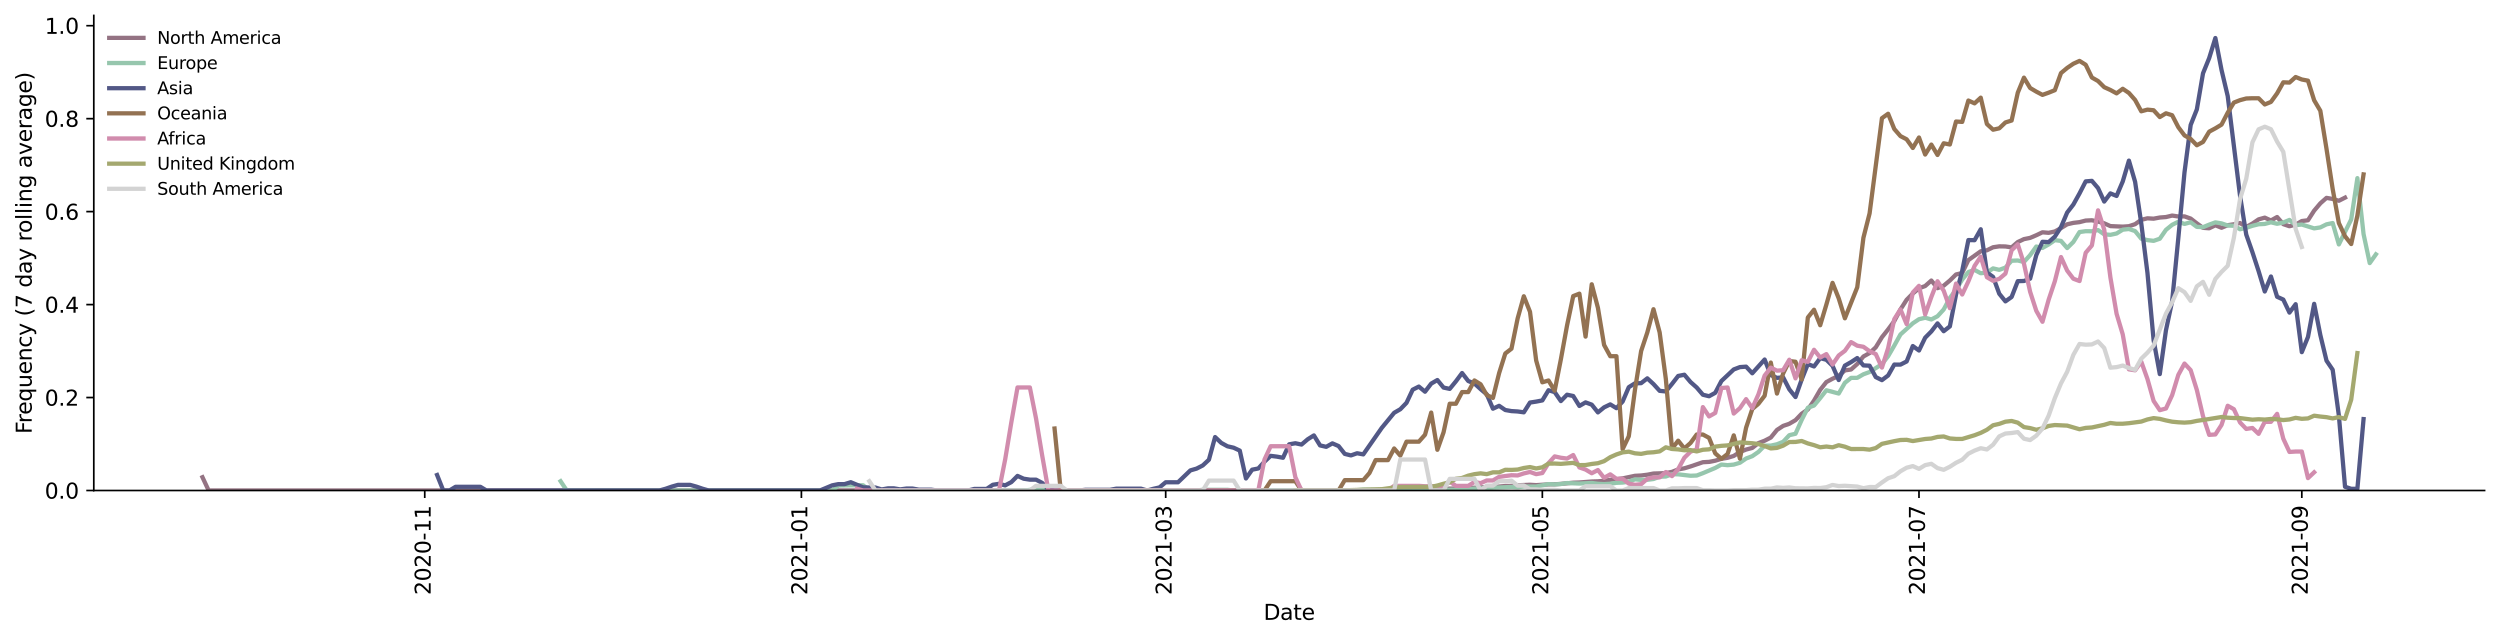 <?xml version="1.0" encoding="utf-8" standalone="no"?>
<!DOCTYPE svg PUBLIC "-//W3C//DTD SVG 1.1//EN"
  "http://www.w3.org/Graphics/SVG/1.1/DTD/svg11.dtd">
<svg height="298.621pt" version="1.1" viewBox="0 0 1166.981 298.621" width="1166.981pt" xmlns="http://www.w3.org/2000/svg" xmlns:xlink="http://www.w3.org/1999/xlink">
 <defs>
  <style type="text/css">*{stroke-linecap:butt;stroke-linejoin:round;}</style>
 </defs>
 <g id="figure_1">
  <g id="patch_1">
   <path d="M 0 298.621 
L 1166.981 298.621 
L 1166.981 0 
L 0 0 
z
" style="fill:#ffffff;"/>
  </g>
  <g id="axes_1">
   <g id="patch_2">
    <path d="M 43.781 228.96 
L 1159.781 228.96 
L 1159.781 7.2 
L 43.781 7.2 
z
" style="fill:#ffffff;"/>
   </g>
   <g id="matplotlib.axis_1">
    <g id="xtick_1">
     <g id="line2d_1">
      <defs>
       <path d="M 0 0 
L 0 3.5 
" id="ma25cc81a74" style="stroke:#000000;stroke-width:0.8;"/>
      </defs>
      <g>
       <use style="stroke:#000000;stroke-width:0.8;" x="198.269" xlink:href="#ma25cc81a74" y="228.96"/>
      </g>
     </g>
     <g id="text_1">
      <!-- 2020-11 -->
      <g transform="translate(201.028 277.743)rotate(-90)scale(0.1 -0.1)">
       <defs>
        <path d="M 1228 531 
L 3431 531 
L 3431 0 
L 469 0 
L 469 531 
Q 828 903 1448 1529 
Q 2069 2156 2228 2338 
Q 2531 2678 2651 2914 
Q 2772 3150 2772 3378 
Q 2772 3750 2511 3984 
Q 2250 4219 1831 4219 
Q 1534 4219 1204 4116 
Q 875 4013 500 3803 
L 500 4441 
Q 881 4594 1212 4672 
Q 1544 4750 1819 4750 
Q 2544 4750 2975 4387 
Q 3406 4025 3406 3419 
Q 3406 3131 3298 2873 
Q 3191 2616 2906 2266 
Q 2828 2175 2409 1742 
Q 1991 1309 1228 531 
z
" id="DejaVuSans-32" transform="scale(0.016)"/>
        <path d="M 2034 4250 
Q 1547 4250 1301 3770 
Q 1056 3291 1056 2328 
Q 1056 1369 1301 889 
Q 1547 409 2034 409 
Q 2525 409 2770 889 
Q 3016 1369 3016 2328 
Q 3016 3291 2770 3770 
Q 2525 4250 2034 4250 
z
M 2034 4750 
Q 2819 4750 3233 4129 
Q 3647 3509 3647 2328 
Q 3647 1150 3233 529 
Q 2819 -91 2034 -91 
Q 1250 -91 836 529 
Q 422 1150 422 2328 
Q 422 3509 836 4129 
Q 1250 4750 2034 4750 
z
" id="DejaVuSans-30" transform="scale(0.016)"/>
        <path d="M 313 2009 
L 1997 2009 
L 1997 1497 
L 313 1497 
L 313 2009 
z
" id="DejaVuSans-2d" transform="scale(0.016)"/>
        <path d="M 794 531 
L 1825 531 
L 1825 4091 
L 703 3866 
L 703 4441 
L 1819 4666 
L 2450 4666 
L 2450 531 
L 3481 531 
L 3481 0 
L 794 0 
L 794 531 
z
" id="DejaVuSans-31" transform="scale(0.016)"/>
       </defs>
       <use xlink:href="#DejaVuSans-32"/>
       <use x="63.623" xlink:href="#DejaVuSans-30"/>
       <use x="127.246" xlink:href="#DejaVuSans-32"/>
       <use x="190.869" xlink:href="#DejaVuSans-30"/>
       <use x="254.492" xlink:href="#DejaVuSans-2d"/>
       <use x="290.576" xlink:href="#DejaVuSans-31"/>
       <use x="354.199" xlink:href="#DejaVuSans-31"/>
      </g>
     </g>
    </g>
    <g id="xtick_2">
     <g id="line2d_2">
      <g>
       <use style="stroke:#000000;stroke-width:0.8;" x="374.085" xlink:href="#ma25cc81a74" y="228.96"/>
      </g>
     </g>
     <g id="text_2">
      <!-- 2021-01 -->
      <g transform="translate(376.844 277.743)rotate(-90)scale(0.1 -0.1)">
       <use xlink:href="#DejaVuSans-32"/>
       <use x="63.623" xlink:href="#DejaVuSans-30"/>
       <use x="127.246" xlink:href="#DejaVuSans-32"/>
       <use x="190.869" xlink:href="#DejaVuSans-31"/>
       <use x="254.492" xlink:href="#DejaVuSans-2d"/>
       <use x="290.576" xlink:href="#DejaVuSans-30"/>
       <use x="354.199" xlink:href="#DejaVuSans-31"/>
      </g>
     </g>
    </g>
    <g id="xtick_3">
     <g id="line2d_3">
      <g>
       <use style="stroke:#000000;stroke-width:0.8;" x="544.137" xlink:href="#ma25cc81a74" y="228.96"/>
      </g>
     </g>
     <g id="text_3">
      <!-- 2021-03 -->
      <g transform="translate(546.896 277.743)rotate(-90)scale(0.1 -0.1)">
       <defs>
        <path d="M 2597 2516 
Q 3050 2419 3304 2112 
Q 3559 1806 3559 1356 
Q 3559 666 3084 287 
Q 2609 -91 1734 -91 
Q 1441 -91 1130 -33 
Q 819 25 488 141 
L 488 750 
Q 750 597 1062 519 
Q 1375 441 1716 441 
Q 2309 441 2620 675 
Q 2931 909 2931 1356 
Q 2931 1769 2642 2001 
Q 2353 2234 1838 2234 
L 1294 2234 
L 1294 2753 
L 1863 2753 
Q 2328 2753 2575 2939 
Q 2822 3125 2822 3475 
Q 2822 3834 2567 4026 
Q 2313 4219 1838 4219 
Q 1578 4219 1281 4162 
Q 984 4106 628 3988 
L 628 4550 
Q 988 4650 1302 4700 
Q 1616 4750 1894 4750 
Q 2613 4750 3031 4423 
Q 3450 4097 3450 3541 
Q 3450 3153 3228 2886 
Q 3006 2619 2597 2516 
z
" id="DejaVuSans-33" transform="scale(0.016)"/>
       </defs>
       <use xlink:href="#DejaVuSans-32"/>
       <use x="63.623" xlink:href="#DejaVuSans-30"/>
       <use x="127.246" xlink:href="#DejaVuSans-32"/>
       <use x="190.869" xlink:href="#DejaVuSans-31"/>
       <use x="254.492" xlink:href="#DejaVuSans-2d"/>
       <use x="290.576" xlink:href="#DejaVuSans-30"/>
       <use x="354.199" xlink:href="#DejaVuSans-33"/>
      </g>
     </g>
    </g>
    <g id="xtick_4">
     <g id="line2d_4">
      <g>
       <use style="stroke:#000000;stroke-width:0.8;" x="719.953" xlink:href="#ma25cc81a74" y="228.96"/>
      </g>
     </g>
     <g id="text_4">
      <!-- 2021-05 -->
      <g transform="translate(722.712 277.743)rotate(-90)scale(0.1 -0.1)">
       <defs>
        <path d="M 691 4666 
L 3169 4666 
L 3169 4134 
L 1269 4134 
L 1269 2991 
Q 1406 3038 1543 3061 
Q 1681 3084 1819 3084 
Q 2600 3084 3056 2656 
Q 3513 2228 3513 1497 
Q 3513 744 3044 326 
Q 2575 -91 1722 -91 
Q 1428 -91 1123 -41 
Q 819 9 494 109 
L 494 744 
Q 775 591 1075 516 
Q 1375 441 1709 441 
Q 2250 441 2565 725 
Q 2881 1009 2881 1497 
Q 2881 1984 2565 2268 
Q 2250 2553 1709 2553 
Q 1456 2553 1204 2497 
Q 953 2441 691 2322 
L 691 4666 
z
" id="DejaVuSans-35" transform="scale(0.016)"/>
       </defs>
       <use xlink:href="#DejaVuSans-32"/>
       <use x="63.623" xlink:href="#DejaVuSans-30"/>
       <use x="127.246" xlink:href="#DejaVuSans-32"/>
       <use x="190.869" xlink:href="#DejaVuSans-31"/>
       <use x="254.492" xlink:href="#DejaVuSans-2d"/>
       <use x="290.576" xlink:href="#DejaVuSans-30"/>
       <use x="354.199" xlink:href="#DejaVuSans-35"/>
      </g>
     </g>
    </g>
    <g id="xtick_5">
     <g id="line2d_5">
      <g>
       <use style="stroke:#000000;stroke-width:0.8;" x="895.769" xlink:href="#ma25cc81a74" y="228.96"/>
      </g>
     </g>
     <g id="text_5">
      <!-- 2021-07 -->
      <g transform="translate(898.528 277.743)rotate(-90)scale(0.1 -0.1)">
       <defs>
        <path d="M 525 4666 
L 3525 4666 
L 3525 4397 
L 1831 0 
L 1172 0 
L 2766 4134 
L 525 4134 
L 525 4666 
z
" id="DejaVuSans-37" transform="scale(0.016)"/>
       </defs>
       <use xlink:href="#DejaVuSans-32"/>
       <use x="63.623" xlink:href="#DejaVuSans-30"/>
       <use x="127.246" xlink:href="#DejaVuSans-32"/>
       <use x="190.869" xlink:href="#DejaVuSans-31"/>
       <use x="254.492" xlink:href="#DejaVuSans-2d"/>
       <use x="290.576" xlink:href="#DejaVuSans-30"/>
       <use x="354.199" xlink:href="#DejaVuSans-37"/>
      </g>
     </g>
    </g>
    <g id="xtick_6">
     <g id="line2d_6">
      <g>
       <use style="stroke:#000000;stroke-width:0.8;" x="1074.467" xlink:href="#ma25cc81a74" y="228.96"/>
      </g>
     </g>
     <g id="text_6">
      <!-- 2021-09 -->
      <g transform="translate(1077.227 277.743)rotate(-90)scale(0.1 -0.1)">
       <defs>
        <path d="M 703 97 
L 703 672 
Q 941 559 1184 500 
Q 1428 441 1663 441 
Q 2288 441 2617 861 
Q 2947 1281 2994 2138 
Q 2813 1869 2534 1725 
Q 2256 1581 1919 1581 
Q 1219 1581 811 2004 
Q 403 2428 403 3163 
Q 403 3881 828 4315 
Q 1253 4750 1959 4750 
Q 2769 4750 3195 4129 
Q 3622 3509 3622 2328 
Q 3622 1225 3098 567 
Q 2575 -91 1691 -91 
Q 1453 -91 1209 -44 
Q 966 3 703 97 
z
M 1959 2075 
Q 2384 2075 2632 2365 
Q 2881 2656 2881 3163 
Q 2881 3666 2632 3958 
Q 2384 4250 1959 4250 
Q 1534 4250 1286 3958 
Q 1038 3666 1038 3163 
Q 1038 2656 1286 2365 
Q 1534 2075 1959 2075 
z
" id="DejaVuSans-39" transform="scale(0.016)"/>
       </defs>
       <use xlink:href="#DejaVuSans-32"/>
       <use x="63.623" xlink:href="#DejaVuSans-30"/>
       <use x="127.246" xlink:href="#DejaVuSans-32"/>
       <use x="190.869" xlink:href="#DejaVuSans-31"/>
       <use x="254.492" xlink:href="#DejaVuSans-2d"/>
       <use x="290.576" xlink:href="#DejaVuSans-30"/>
       <use x="354.199" xlink:href="#DejaVuSans-39"/>
      </g>
     </g>
    </g>
    <g id="text_7">
     <!-- Date -->
     <g transform="translate(589.83 289.341)scale(0.1 -0.1)">
      <defs>
       <path d="M 1259 4147 
L 1259 519 
L 2022 519 
Q 2988 519 3436 956 
Q 3884 1394 3884 2338 
Q 3884 3275 3436 3711 
Q 2988 4147 2022 4147 
L 1259 4147 
z
M 628 4666 
L 1925 4666 
Q 3281 4666 3915 4102 
Q 4550 3538 4550 2338 
Q 4550 1131 3912 565 
Q 3275 0 1925 0 
L 628 0 
L 628 4666 
z
" id="DejaVuSans-44" transform="scale(0.016)"/>
       <path d="M 2194 1759 
Q 1497 1759 1228 1600 
Q 959 1441 959 1056 
Q 959 750 1161 570 
Q 1363 391 1709 391 
Q 2188 391 2477 730 
Q 2766 1069 2766 1631 
L 2766 1759 
L 2194 1759 
z
M 3341 1997 
L 3341 0 
L 2766 0 
L 2766 531 
Q 2569 213 2275 61 
Q 1981 -91 1556 -91 
Q 1019 -91 701 211 
Q 384 513 384 1019 
Q 384 1609 779 1909 
Q 1175 2209 1959 2209 
L 2766 2209 
L 2766 2266 
Q 2766 2663 2505 2880 
Q 2244 3097 1772 3097 
Q 1472 3097 1187 3025 
Q 903 2953 641 2809 
L 641 3341 
Q 956 3463 1253 3523 
Q 1550 3584 1831 3584 
Q 2591 3584 2966 3190 
Q 3341 2797 3341 1997 
z
" id="DejaVuSans-61" transform="scale(0.016)"/>
       <path d="M 1172 4494 
L 1172 3500 
L 2356 3500 
L 2356 3053 
L 1172 3053 
L 1172 1153 
Q 1172 725 1289 603 
Q 1406 481 1766 481 
L 2356 481 
L 2356 0 
L 1766 0 
Q 1100 0 847 248 
Q 594 497 594 1153 
L 594 3053 
L 172 3053 
L 172 3500 
L 594 3500 
L 594 4494 
L 1172 4494 
z
" id="DejaVuSans-74" transform="scale(0.016)"/>
       <path d="M 3597 1894 
L 3597 1613 
L 953 1613 
Q 991 1019 1311 708 
Q 1631 397 2203 397 
Q 2534 397 2845 478 
Q 3156 559 3463 722 
L 3463 178 
Q 3153 47 2828 -22 
Q 2503 -91 2169 -91 
Q 1331 -91 842 396 
Q 353 884 353 1716 
Q 353 2575 817 3079 
Q 1281 3584 2069 3584 
Q 2775 3584 3186 3129 
Q 3597 2675 3597 1894 
z
M 3022 2063 
Q 3016 2534 2758 2815 
Q 2500 3097 2075 3097 
Q 1594 3097 1305 2825 
Q 1016 2553 972 2059 
L 3022 2063 
z
" id="DejaVuSans-65" transform="scale(0.016)"/>
      </defs>
      <use xlink:href="#DejaVuSans-44"/>
      <use x="77.002" xlink:href="#DejaVuSans-61"/>
      <use x="138.281" xlink:href="#DejaVuSans-74"/>
      <use x="177.49" xlink:href="#DejaVuSans-65"/>
     </g>
    </g>
   </g>
   <g id="matplotlib.axis_2">
    <g id="ytick_1">
     <g id="line2d_7">
      <defs>
       <path d="M 0 0 
L -3.5 0 
" id="m4e21983d88" style="stroke:#000000;stroke-width:0.8;"/>
      </defs>
      <g>
       <use style="stroke:#000000;stroke-width:0.8;" x="43.781" xlink:href="#m4e21983d88" y="228.96"/>
      </g>
     </g>
     <g id="text_8">
      <!-- 0.0 -->
      <g transform="translate(20.878 232.759)scale(0.1 -0.1)">
       <defs>
        <path d="M 684 794 
L 1344 794 
L 1344 0 
L 684 0 
L 684 794 
z
" id="DejaVuSans-2e" transform="scale(0.016)"/>
       </defs>
       <use xlink:href="#DejaVuSans-30"/>
       <use x="63.623" xlink:href="#DejaVuSans-2e"/>
       <use x="95.41" xlink:href="#DejaVuSans-30"/>
      </g>
     </g>
    </g>
    <g id="ytick_2">
     <g id="line2d_8">
      <g>
       <use style="stroke:#000000;stroke-width:0.8;" x="43.781" xlink:href="#m4e21983d88" y="185.567"/>
      </g>
     </g>
     <g id="text_9">
      <!-- 0.2 -->
      <g transform="translate(20.878 189.366)scale(0.1 -0.1)">
       <use xlink:href="#DejaVuSans-30"/>
       <use x="63.623" xlink:href="#DejaVuSans-2e"/>
       <use x="95.41" xlink:href="#DejaVuSans-32"/>
      </g>
     </g>
    </g>
    <g id="ytick_3">
     <g id="line2d_9">
      <g>
       <use style="stroke:#000000;stroke-width:0.8;" x="43.781" xlink:href="#m4e21983d88" y="142.174"/>
      </g>
     </g>
     <g id="text_10">
      <!-- 0.4 -->
      <g transform="translate(20.878 145.973)scale(0.1 -0.1)">
       <defs>
        <path d="M 2419 4116 
L 825 1625 
L 2419 1625 
L 2419 4116 
z
M 2253 4666 
L 3047 4666 
L 3047 1625 
L 3713 1625 
L 3713 1100 
L 3047 1100 
L 3047 0 
L 2419 0 
L 2419 1100 
L 313 1100 
L 313 1709 
L 2253 4666 
z
" id="DejaVuSans-34" transform="scale(0.016)"/>
       </defs>
       <use xlink:href="#DejaVuSans-30"/>
       <use x="63.623" xlink:href="#DejaVuSans-2e"/>
       <use x="95.41" xlink:href="#DejaVuSans-34"/>
      </g>
     </g>
    </g>
    <g id="ytick_4">
     <g id="line2d_10">
      <g>
       <use style="stroke:#000000;stroke-width:0.8;" x="43.781" xlink:href="#m4e21983d88" y="98.781"/>
      </g>
     </g>
     <g id="text_11">
      <!-- 0.6 -->
      <g transform="translate(20.878 102.58)scale(0.1 -0.1)">
       <defs>
        <path d="M 2113 2584 
Q 1688 2584 1439 2293 
Q 1191 2003 1191 1497 
Q 1191 994 1439 701 
Q 1688 409 2113 409 
Q 2538 409 2786 701 
Q 3034 994 3034 1497 
Q 3034 2003 2786 2293 
Q 2538 2584 2113 2584 
z
M 3366 4563 
L 3366 3988 
Q 3128 4100 2886 4159 
Q 2644 4219 2406 4219 
Q 1781 4219 1451 3797 
Q 1122 3375 1075 2522 
Q 1259 2794 1537 2939 
Q 1816 3084 2150 3084 
Q 2853 3084 3261 2657 
Q 3669 2231 3669 1497 
Q 3669 778 3244 343 
Q 2819 -91 2113 -91 
Q 1303 -91 875 529 
Q 447 1150 447 2328 
Q 447 3434 972 4092 
Q 1497 4750 2381 4750 
Q 2619 4750 2861 4703 
Q 3103 4656 3366 4563 
z
" id="DejaVuSans-36" transform="scale(0.016)"/>
       </defs>
       <use xlink:href="#DejaVuSans-30"/>
       <use x="63.623" xlink:href="#DejaVuSans-2e"/>
       <use x="95.41" xlink:href="#DejaVuSans-36"/>
      </g>
     </g>
    </g>
    <g id="ytick_5">
     <g id="line2d_11">
      <g>
       <use style="stroke:#000000;stroke-width:0.8;" x="43.781" xlink:href="#m4e21983d88" y="55.388"/>
      </g>
     </g>
     <g id="text_12">
      <!-- 0.8 -->
      <g transform="translate(20.878 59.187)scale(0.1 -0.1)">
       <defs>
        <path d="M 2034 2216 
Q 1584 2216 1326 1975 
Q 1069 1734 1069 1313 
Q 1069 891 1326 650 
Q 1584 409 2034 409 
Q 2484 409 2743 651 
Q 3003 894 3003 1313 
Q 3003 1734 2745 1975 
Q 2488 2216 2034 2216 
z
M 1403 2484 
Q 997 2584 770 2862 
Q 544 3141 544 3541 
Q 544 4100 942 4425 
Q 1341 4750 2034 4750 
Q 2731 4750 3128 4425 
Q 3525 4100 3525 3541 
Q 3525 3141 3298 2862 
Q 3072 2584 2669 2484 
Q 3125 2378 3379 2068 
Q 3634 1759 3634 1313 
Q 3634 634 3220 271 
Q 2806 -91 2034 -91 
Q 1263 -91 848 271 
Q 434 634 434 1313 
Q 434 1759 690 2068 
Q 947 2378 1403 2484 
z
M 1172 3481 
Q 1172 3119 1398 2916 
Q 1625 2713 2034 2713 
Q 2441 2713 2670 2916 
Q 2900 3119 2900 3481 
Q 2900 3844 2670 4047 
Q 2441 4250 2034 4250 
Q 1625 4250 1398 4047 
Q 1172 3844 1172 3481 
z
" id="DejaVuSans-38" transform="scale(0.016)"/>
       </defs>
       <use xlink:href="#DejaVuSans-30"/>
       <use x="63.623" xlink:href="#DejaVuSans-2e"/>
       <use x="95.41" xlink:href="#DejaVuSans-38"/>
      </g>
     </g>
    </g>
    <g id="ytick_6">
     <g id="line2d_12">
      <g>
       <use style="stroke:#000000;stroke-width:0.8;" x="43.781" xlink:href="#m4e21983d88" y="11.995"/>
      </g>
     </g>
     <g id="text_13">
      <!-- 1.0 -->
      <g transform="translate(20.878 15.794)scale(0.1 -0.1)">
       <use xlink:href="#DejaVuSans-31"/>
       <use x="63.623" xlink:href="#DejaVuSans-2e"/>
       <use x="95.41" xlink:href="#DejaVuSans-30"/>
      </g>
     </g>
    </g>
    <g id="text_14">
     <!-- Frequency (7 day rolling average) -->
     <g transform="translate(14.798 202.529)rotate(-90)scale(0.1 -0.1)">
      <defs>
       <path d="M 628 4666 
L 3309 4666 
L 3309 4134 
L 1259 4134 
L 1259 2759 
L 3109 2759 
L 3109 2228 
L 1259 2228 
L 1259 0 
L 628 0 
L 628 4666 
z
" id="DejaVuSans-46" transform="scale(0.016)"/>
       <path d="M 2631 2963 
Q 2534 3019 2420 3045 
Q 2306 3072 2169 3072 
Q 1681 3072 1420 2755 
Q 1159 2438 1159 1844 
L 1159 0 
L 581 0 
L 581 3500 
L 1159 3500 
L 1159 2956 
Q 1341 3275 1631 3429 
Q 1922 3584 2338 3584 
Q 2397 3584 2469 3576 
Q 2541 3569 2628 3553 
L 2631 2963 
z
" id="DejaVuSans-72" transform="scale(0.016)"/>
       <path d="M 947 1747 
Q 947 1113 1208 752 
Q 1469 391 1925 391 
Q 2381 391 2643 752 
Q 2906 1113 2906 1747 
Q 2906 2381 2643 2742 
Q 2381 3103 1925 3103 
Q 1469 3103 1208 2742 
Q 947 2381 947 1747 
z
M 2906 525 
Q 2725 213 2448 61 
Q 2172 -91 1784 -91 
Q 1150 -91 751 415 
Q 353 922 353 1747 
Q 353 2572 751 3078 
Q 1150 3584 1784 3584 
Q 2172 3584 2448 3432 
Q 2725 3281 2906 2969 
L 2906 3500 
L 3481 3500 
L 3481 -1331 
L 2906 -1331 
L 2906 525 
z
" id="DejaVuSans-71" transform="scale(0.016)"/>
       <path d="M 544 1381 
L 544 3500 
L 1119 3500 
L 1119 1403 
Q 1119 906 1312 657 
Q 1506 409 1894 409 
Q 2359 409 2629 706 
Q 2900 1003 2900 1516 
L 2900 3500 
L 3475 3500 
L 3475 0 
L 2900 0 
L 2900 538 
Q 2691 219 2414 64 
Q 2138 -91 1772 -91 
Q 1169 -91 856 284 
Q 544 659 544 1381 
z
M 1991 3584 
L 1991 3584 
z
" id="DejaVuSans-75" transform="scale(0.016)"/>
       <path d="M 3513 2113 
L 3513 0 
L 2938 0 
L 2938 2094 
Q 2938 2591 2744 2837 
Q 2550 3084 2163 3084 
Q 1697 3084 1428 2787 
Q 1159 2491 1159 1978 
L 1159 0 
L 581 0 
L 581 3500 
L 1159 3500 
L 1159 2956 
Q 1366 3272 1645 3428 
Q 1925 3584 2291 3584 
Q 2894 3584 3203 3211 
Q 3513 2838 3513 2113 
z
" id="DejaVuSans-6e" transform="scale(0.016)"/>
       <path d="M 3122 3366 
L 3122 2828 
Q 2878 2963 2633 3030 
Q 2388 3097 2138 3097 
Q 1578 3097 1268 2742 
Q 959 2388 959 1747 
Q 959 1106 1268 751 
Q 1578 397 2138 397 
Q 2388 397 2633 464 
Q 2878 531 3122 666 
L 3122 134 
Q 2881 22 2623 -34 
Q 2366 -91 2075 -91 
Q 1284 -91 818 406 
Q 353 903 353 1747 
Q 353 2603 823 3093 
Q 1294 3584 2113 3584 
Q 2378 3584 2631 3529 
Q 2884 3475 3122 3366 
z
" id="DejaVuSans-63" transform="scale(0.016)"/>
       <path d="M 2059 -325 
Q 1816 -950 1584 -1140 
Q 1353 -1331 966 -1331 
L 506 -1331 
L 506 -850 
L 844 -850 
Q 1081 -850 1212 -737 
Q 1344 -625 1503 -206 
L 1606 56 
L 191 3500 
L 800 3500 
L 1894 763 
L 2988 3500 
L 3597 3500 
L 2059 -325 
z
" id="DejaVuSans-79" transform="scale(0.016)"/>
       <path id="DejaVuSans-20" transform="scale(0.016)"/>
       <path d="M 1984 4856 
Q 1566 4138 1362 3434 
Q 1159 2731 1159 2009 
Q 1159 1288 1364 580 
Q 1569 -128 1984 -844 
L 1484 -844 
Q 1016 -109 783 600 
Q 550 1309 550 2009 
Q 550 2706 781 3412 
Q 1013 4119 1484 4856 
L 1984 4856 
z
" id="DejaVuSans-28" transform="scale(0.016)"/>
       <path d="M 2906 2969 
L 2906 4863 
L 3481 4863 
L 3481 0 
L 2906 0 
L 2906 525 
Q 2725 213 2448 61 
Q 2172 -91 1784 -91 
Q 1150 -91 751 415 
Q 353 922 353 1747 
Q 353 2572 751 3078 
Q 1150 3584 1784 3584 
Q 2172 3584 2448 3432 
Q 2725 3281 2906 2969 
z
M 947 1747 
Q 947 1113 1208 752 
Q 1469 391 1925 391 
Q 2381 391 2643 752 
Q 2906 1113 2906 1747 
Q 2906 2381 2643 2742 
Q 2381 3103 1925 3103 
Q 1469 3103 1208 2742 
Q 947 2381 947 1747 
z
" id="DejaVuSans-64" transform="scale(0.016)"/>
       <path d="M 1959 3097 
Q 1497 3097 1228 2736 
Q 959 2375 959 1747 
Q 959 1119 1226 758 
Q 1494 397 1959 397 
Q 2419 397 2687 759 
Q 2956 1122 2956 1747 
Q 2956 2369 2687 2733 
Q 2419 3097 1959 3097 
z
M 1959 3584 
Q 2709 3584 3137 3096 
Q 3566 2609 3566 1747 
Q 3566 888 3137 398 
Q 2709 -91 1959 -91 
Q 1206 -91 779 398 
Q 353 888 353 1747 
Q 353 2609 779 3096 
Q 1206 3584 1959 3584 
z
" id="DejaVuSans-6f" transform="scale(0.016)"/>
       <path d="M 603 4863 
L 1178 4863 
L 1178 0 
L 603 0 
L 603 4863 
z
" id="DejaVuSans-6c" transform="scale(0.016)"/>
       <path d="M 603 3500 
L 1178 3500 
L 1178 0 
L 603 0 
L 603 3500 
z
M 603 4863 
L 1178 4863 
L 1178 4134 
L 603 4134 
L 603 4863 
z
" id="DejaVuSans-69" transform="scale(0.016)"/>
       <path d="M 2906 1791 
Q 2906 2416 2648 2759 
Q 2391 3103 1925 3103 
Q 1463 3103 1205 2759 
Q 947 2416 947 1791 
Q 947 1169 1205 825 
Q 1463 481 1925 481 
Q 2391 481 2648 825 
Q 2906 1169 2906 1791 
z
M 3481 434 
Q 3481 -459 3084 -895 
Q 2688 -1331 1869 -1331 
Q 1566 -1331 1297 -1286 
Q 1028 -1241 775 -1147 
L 775 -588 
Q 1028 -725 1275 -790 
Q 1522 -856 1778 -856 
Q 2344 -856 2625 -561 
Q 2906 -266 2906 331 
L 2906 616 
Q 2728 306 2450 153 
Q 2172 0 1784 0 
Q 1141 0 747 490 
Q 353 981 353 1791 
Q 353 2603 747 3093 
Q 1141 3584 1784 3584 
Q 2172 3584 2450 3431 
Q 2728 3278 2906 2969 
L 2906 3500 
L 3481 3500 
L 3481 434 
z
" id="DejaVuSans-67" transform="scale(0.016)"/>
       <path d="M 191 3500 
L 800 3500 
L 1894 563 
L 2988 3500 
L 3597 3500 
L 2284 0 
L 1503 0 
L 191 3500 
z
" id="DejaVuSans-76" transform="scale(0.016)"/>
       <path d="M 513 4856 
L 1013 4856 
Q 1481 4119 1714 3412 
Q 1947 2706 1947 2009 
Q 1947 1309 1714 600 
Q 1481 -109 1013 -844 
L 513 -844 
Q 928 -128 1133 580 
Q 1338 1288 1338 2009 
Q 1338 2731 1133 3434 
Q 928 4138 513 4856 
z
" id="DejaVuSans-29" transform="scale(0.016)"/>
      </defs>
      <use xlink:href="#DejaVuSans-46"/>
      <use x="50.27" xlink:href="#DejaVuSans-72"/>
      <use x="89.133" xlink:href="#DejaVuSans-65"/>
      <use x="150.656" xlink:href="#DejaVuSans-71"/>
      <use x="214.133" xlink:href="#DejaVuSans-75"/>
      <use x="277.512" xlink:href="#DejaVuSans-65"/>
      <use x="339.035" xlink:href="#DejaVuSans-6e"/>
      <use x="402.414" xlink:href="#DejaVuSans-63"/>
      <use x="457.395" xlink:href="#DejaVuSans-79"/>
      <use x="516.574" xlink:href="#DejaVuSans-20"/>
      <use x="548.361" xlink:href="#DejaVuSans-28"/>
      <use x="587.375" xlink:href="#DejaVuSans-37"/>
      <use x="650.998" xlink:href="#DejaVuSans-20"/>
      <use x="682.785" xlink:href="#DejaVuSans-64"/>
      <use x="746.262" xlink:href="#DejaVuSans-61"/>
      <use x="807.541" xlink:href="#DejaVuSans-79"/>
      <use x="866.721" xlink:href="#DejaVuSans-20"/>
      <use x="898.508" xlink:href="#DejaVuSans-72"/>
      <use x="937.371" xlink:href="#DejaVuSans-6f"/>
      <use x="998.553" xlink:href="#DejaVuSans-6c"/>
      <use x="1026.336" xlink:href="#DejaVuSans-6c"/>
      <use x="1054.119" xlink:href="#DejaVuSans-69"/>
      <use x="1081.902" xlink:href="#DejaVuSans-6e"/>
      <use x="1145.281" xlink:href="#DejaVuSans-67"/>
      <use x="1208.758" xlink:href="#DejaVuSans-20"/>
      <use x="1240.545" xlink:href="#DejaVuSans-61"/>
      <use x="1301.824" xlink:href="#DejaVuSans-76"/>
      <use x="1361.004" xlink:href="#DejaVuSans-65"/>
      <use x="1422.527" xlink:href="#DejaVuSans-72"/>
      <use x="1463.641" xlink:href="#DejaVuSans-61"/>
      <use x="1524.92" xlink:href="#DejaVuSans-67"/>
      <use x="1588.396" xlink:href="#DejaVuSans-65"/>
      <use x="1649.92" xlink:href="#DejaVuSans-29"/>
     </g>
    </g>
   </g>
   <g id="line2d_13">
    <path clip-path="url(#p2a6ec55adc)" d="M 94.509 222.761 
L 97.391 228.96 
L 630.604 228.883 
L 642.132 228.795 
L 659.426 228.648 
L 665.19 228.391 
L 682.484 227.933 
L 699.777 227.119 
L 702.659 226.846 
L 705.542 226.806 
L 708.424 226.521 
L 714.188 226.283 
L 717.071 226.457 
L 722.835 226.102 
L 725.717 226.068 
L 728.599 225.879 
L 734.364 225.314 
L 737.246 225.218 
L 743.011 224.766 
L 745.893 224.679 
L 748.775 224.43 
L 751.657 223.966 
L 754.54 223.697 
L 757.422 223.311 
L 763.186 222.106 
L 766.068 221.957 
L 768.951 221.597 
L 771.833 221.04 
L 777.597 220.859 
L 780.48 220.251 
L 783.362 219.128 
L 786.244 218.595 
L 789.126 217.728 
L 794.891 215.76 
L 797.773 215.599 
L 800.655 215.045 
L 803.537 214.182 
L 806.42 213.699 
L 809.302 212.826 
L 812.184 210.957 
L 815.066 209.848 
L 817.949 209.088 
L 820.831 206.829 
L 823.713 205.725 
L 826.595 204.242 
L 829.478 200.691 
L 832.36 198.806 
L 835.242 197.809 
L 838.124 196.122 
L 841.006 193.132 
L 843.889 191.141 
L 846.771 186.992 
L 849.653 181.973 
L 852.535 178.339 
L 855.418 176.784 
L 858.3 175.457 
L 861.182 172.891 
L 864.064 172.48 
L 866.947 169.906 
L 869.829 166.402 
L 872.711 164.791 
L 875.593 162.125 
L 878.475 157.398 
L 881.358 153.766 
L 884.24 149.872 
L 887.122 144.451 
L 890.004 139.929 
L 892.887 137.011 
L 895.769 134.585 
L 898.651 133.515 
L 901.533 130.956 
L 904.416 134.498 
L 907.298 133.36 
L 910.18 130.945 
L 913.062 128.112 
L 915.944 127.45 
L 918.827 121.406 
L 924.591 117.298 
L 927.473 116.835 
L 930.356 115.416 
L 933.238 114.992 
L 936.12 115.047 
L 939.002 115.478 
L 941.885 112.976 
L 944.767 111.619 
L 947.649 111.038 
L 950.531 109.806 
L 953.413 108.432 
L 956.296 108.681 
L 959.178 108.057 
L 962.06 106.477 
L 964.942 104.7 
L 967.825 104.039 
L 970.707 103.689 
L 973.589 102.956 
L 976.471 102.823 
L 979.354 103.417 
L 982.236 104.254 
L 985.118 105.542 
L 990.882 105.792 
L 993.765 105.589 
L 996.647 104.642 
L 999.529 102.609 
L 1002.411 101.908 
L 1005.294 102.074 
L 1008.176 101.538 
L 1011.058 101.319 
L 1013.94 100.627 
L 1016.823 101.053 
L 1019.705 101.009 
L 1022.587 102.029 
L 1025.469 104.265 
L 1028.351 106.345 
L 1031.234 106.561 
L 1034.116 105.154 
L 1036.998 106.32 
L 1039.88 105.117 
L 1042.763 104.698 
L 1045.645 104.096 
L 1048.527 105.945 
L 1051.409 104.369 
L 1054.292 102.405 
L 1057.174 101.595 
L 1060.056 102.911 
L 1062.938 101.306 
L 1065.821 104.635 
L 1068.703 105.606 
L 1071.585 104.851 
L 1074.467 103.182 
L 1077.349 102.816 
L 1080.232 98.323 
L 1083.114 94.918 
L 1085.996 92.371 
L 1088.878 92.862 
L 1091.761 93.716 
L 1094.643 92.253 
L 1094.643 92.253 
" style="fill:none;stroke:#947383;stroke-linecap:square;stroke-width:2;"/>
   </g>
   <g id="line2d_14">
    <path clip-path="url(#p2a6ec55adc)" d="M 261.678 224.621 
L 264.56 228.96 
L 388.496 228.96 
L 391.378 226.646 
L 397.143 226.535 
L 402.907 226.535 
L 405.79 228.85 
L 411.554 228.96 
L 477.845 228.96 
L 480.728 228.685 
L 492.256 228.658 
L 495.139 228.91 
L 558.548 228.96 
L 561.43 228.634 
L 572.959 228.634 
L 575.841 228.96 
L 621.957 228.877 
L 630.604 228.825 
L 633.486 228.795 
L 636.368 228.558 
L 642.132 228.64 
L 647.897 228.573 
L 650.779 228.772 
L 659.426 228.725 
L 668.073 228.788 
L 679.601 228.543 
L 691.13 227.933 
L 705.542 227.303 
L 708.424 227.435 
L 711.306 227.087 
L 717.071 227.113 
L 722.835 225.976 
L 725.717 226.122 
L 728.599 225.934 
L 731.482 225.492 
L 737.246 225.721 
L 743.011 225.451 
L 745.893 225.824 
L 748.775 225.972 
L 751.657 225.809 
L 754.54 225.376 
L 757.422 225.262 
L 760.304 224.843 
L 763.186 223.748 
L 766.068 224.026 
L 768.951 223.965 
L 771.833 223.603 
L 774.715 222.529 
L 777.597 222.43 
L 780.48 221.362 
L 783.362 221.412 
L 789.126 222.081 
L 792.009 221.966 
L 794.891 220.87 
L 800.655 218.434 
L 803.537 216.852 
L 806.42 217.136 
L 809.302 216.87 
L 812.184 216 
L 815.066 214.021 
L 817.949 212.936 
L 820.831 210.943 
L 823.713 208.025 
L 826.595 208.013 
L 829.478 207.381 
L 832.36 206.226 
L 835.242 203.137 
L 838.124 202.476 
L 841.006 196.028 
L 843.889 190.321 
L 846.771 189.309 
L 849.653 185.834 
L 852.535 182.166 
L 858.3 183.698 
L 861.182 178.695 
L 864.064 176.399 
L 866.947 176.37 
L 869.829 174.716 
L 872.711 173.654 
L 878.475 169.983 
L 881.358 166.278 
L 884.24 161.319 
L 887.122 156.115 
L 892.887 150.919 
L 895.769 149.005 
L 898.651 148.317 
L 901.533 149.123 
L 904.416 147.617 
L 907.298 144.458 
L 910.18 139.079 
L 913.062 135.224 
L 915.944 130.484 
L 918.827 126.978 
L 921.709 125.994 
L 924.591 127.548 
L 927.473 127.238 
L 930.356 125.284 
L 933.238 125.962 
L 936.12 124.917 
L 939.002 121.704 
L 941.885 121.6 
L 944.767 122.288 
L 947.649 119.082 
L 950.531 115.082 
L 953.413 115.736 
L 956.296 114.108 
L 959.178 112.095 
L 962.06 112.462 
L 964.942 115.788 
L 967.825 112.938 
L 970.707 108.317 
L 973.589 107.911 
L 976.471 107.949 
L 979.354 107.402 
L 982.236 109.394 
L 985.118 109.616 
L 988 108.99 
L 990.882 107.215 
L 993.765 106.89 
L 996.647 107.86 
L 999.529 111.415 
L 1002.411 112.079 
L 1005.294 112.426 
L 1008.176 111.436 
L 1011.058 107.29 
L 1013.94 104.941 
L 1016.823 103.504 
L 1019.705 104.526 
L 1022.587 103.742 
L 1025.469 105.906 
L 1028.351 106.045 
L 1031.234 104.857 
L 1034.116 103.798 
L 1036.998 104.275 
L 1039.88 105.251 
L 1042.763 105.404 
L 1045.645 107.011 
L 1048.527 106.355 
L 1051.409 105.403 
L 1054.292 104.684 
L 1057.174 104.529 
L 1060.056 103.772 
L 1062.938 104.456 
L 1065.821 103.868 
L 1068.703 102.665 
L 1071.585 105.085 
L 1074.467 104.818 
L 1080.232 106.605 
L 1083.114 106.154 
L 1085.996 104.72 
L 1088.878 104.121 
L 1091.761 114.091 
L 1097.525 102.43 
L 1100.407 83.158 
L 1103.29 109.262 
L 1106.172 122.805 
L 1109.054 118.724 
L 1109.054 118.724 
" style="fill:none;stroke:#96c6ad;stroke-linecap:square;stroke-width:2;"/>
   </g>
   <g id="line2d_15">
    <path clip-path="url(#p2a6ec55adc)" d="M 204.033 221.728 
L 206.916 228.96 
L 209.798 228.96 
L 212.68 227.224 
L 224.209 227.224 
L 227.091 228.96 
L 307.794 228.96 
L 310.676 228.156 
L 313.558 227.17 
L 316.44 226.351 
L 322.205 226.351 
L 325.087 227.155 
L 327.969 228.141 
L 330.851 228.96 
L 382.732 228.96 
L 388.496 226.549 
L 391.378 225.978 
L 394.261 225.978 
L 397.143 225.093 
L 402.907 227.503 
L 408.672 227.592 
L 411.554 228.478 
L 414.436 227.967 
L 417.318 227.967 
L 420.201 228.449 
L 423.083 228.055 
L 425.965 228.055 
L 428.847 228.566 
L 434.612 228.566 
L 437.494 228.96 
L 451.905 228.96 
L 454.787 228.237 
L 460.552 228.237 
L 463.434 226.287 
L 466.316 225.848 
L 469.199 226.571 
L 472.081 225.049 
L 474.963 222.156 
L 477.845 223.459 
L 480.728 223.897 
L 483.61 223.897 
L 486.492 225.419 
L 489.374 228.312 
L 492.256 228.96 
L 503.785 228.96 
L 506.668 228.634 
L 518.197 228.634 
L 521.079 228.109 
L 532.608 228.109 
L 535.49 228.96 
L 538.372 228.171 
L 541.254 227.523 
L 544.137 225.113 
L 549.901 225.113 
L 555.666 219.578 
L 558.548 218.747 
L 561.43 217.276 
L 564.312 214.6 
L 567.194 204.023 
L 570.077 206.74 
L 572.959 208.325 
L 575.841 208.989 
L 578.723 210.341 
L 581.606 223.339 
L 584.488 219.247 
L 587.37 218.679 
L 590.252 215.504 
L 593.135 212.789 
L 596.017 213.149 
L 598.899 213.679 
L 601.781 207.408 
L 604.663 206.906 
L 607.546 207.513 
L 610.428 205.054 
L 613.31 203.252 
L 616.192 207.919 
L 619.075 208.573 
L 621.957 206.958 
L 624.839 208.219 
L 627.721 211.872 
L 630.604 212.585 
L 633.486 211.573 
L 636.368 212.105 
L 645.015 199.702 
L 650.779 192.691 
L 653.661 191.026 
L 656.544 188.036 
L 659.426 181.911 
L 662.308 180.456 
L 665.19 182.844 
L 668.073 179.067 
L 670.955 177.401 
L 673.837 180.919 
L 676.719 181.524 
L 679.601 178.005 
L 682.484 174.132 
L 685.366 177.86 
L 688.248 179.009 
L 691.13 181.636 
L 694.013 184.071 
L 696.895 190.773 
L 699.777 189.435 
L 702.659 191.394 
L 705.542 191.897 
L 708.424 192.071 
L 711.306 192.468 
L 714.188 187.905 
L 717.071 187.466 
L 719.953 186.908 
L 722.835 182.156 
L 725.717 183.031 
L 728.599 187.215 
L 731.482 184.248 
L 734.364 184.852 
L 737.246 189.5 
L 740.128 187.834 
L 743.011 188.885 
L 745.893 192.502 
L 748.775 190.152 
L 751.657 188.763 
L 754.54 190.53 
L 757.422 187.454 
L 760.304 180.724 
L 763.186 178.942 
L 766.068 178.85 
L 768.951 176.611 
L 771.833 179.277 
L 774.715 182.439 
L 777.597 182.728 
L 780.48 179.208 
L 783.362 175.495 
L 786.244 174.924 
L 789.126 178.329 
L 792.009 180.888 
L 794.891 184.257 
L 797.773 184.962 
L 800.655 183.371 
L 803.537 177.862 
L 809.302 172.453 
L 812.184 171.36 
L 815.066 171.153 
L 817.949 174.24 
L 823.713 167.826 
L 826.595 175.061 
L 829.478 176.39 
L 832.36 176.146 
L 835.242 181.741 
L 838.124 185.333 
L 841.006 177.197 
L 843.889 169.96 
L 846.771 171.056 
L 849.653 167.193 
L 852.535 167.931 
L 855.418 170.755 
L 858.3 177.398 
L 861.182 170.668 
L 864.064 169.029 
L 866.947 167.137 
L 869.829 170.565 
L 872.711 170.705 
L 875.593 176.021 
L 878.475 177.441 
L 881.358 175.267 
L 884.24 170.177 
L 887.122 170.202 
L 890.004 168.727 
L 892.887 161.536 
L 895.769 163.615 
L 898.651 157.64 
L 901.533 154.72 
L 904.416 150.961 
L 907.298 154.6 
L 910.18 152.354 
L 913.062 137.457 
L 915.944 126.424 
L 918.827 112.065 
L 921.709 112.116 
L 924.591 107.024 
L 927.473 127.195 
L 930.356 129.233 
L 933.238 137.112 
L 936.12 140.675 
L 939.002 138.632 
L 941.885 131.248 
L 944.767 131.162 
L 947.649 130.064 
L 950.531 119.063 
L 953.413 112.863 
L 956.296 113.019 
L 959.178 110.463 
L 962.06 106.002 
L 964.942 99.198 
L 967.825 95.476 
L 970.707 90.281 
L 973.589 84.669 
L 976.471 84.429 
L 979.354 87.802 
L 982.236 94.082 
L 985.118 90.28 
L 988 91.463 
L 990.882 84.705 
L 993.765 74.977 
L 996.647 84.857 
L 999.529 104.257 
L 1002.411 127.349 
L 1005.294 158.802 
L 1008.176 174.615 
L 1011.058 154.137 
L 1013.94 140.602 
L 1016.823 111.108 
L 1019.705 80.47 
L 1022.587 58.329 
L 1025.469 51.084 
L 1028.351 34.223 
L 1031.234 27.111 
L 1034.116 17.76 
L 1036.998 32.68 
L 1039.88 44.853 
L 1045.645 91.46 
L 1048.527 109.498 
L 1051.409 117.715 
L 1054.292 126.544 
L 1057.174 136.063 
L 1060.056 129.073 
L 1062.938 138.526 
L 1065.821 139.843 
L 1068.703 145.913 
L 1071.585 142.006 
L 1074.467 164.373 
L 1077.349 157.282 
L 1080.232 141.833 
L 1083.114 156.387 
L 1085.996 168.358 
L 1088.878 172.612 
L 1091.761 193.957 
L 1094.643 227.228 
L 1097.525 228.171 
L 1100.407 228.171 
L 1103.29 195.626 
L 1103.29 195.626 
" style="fill:none;stroke:#525886;stroke-linecap:square;stroke-width:2;"/>
   </g>
   <g id="line2d_16">
    <path clip-path="url(#p2a6ec55adc)" d="M 492.256 200.031 
L 495.139 228.96 
L 590.252 228.96 
L 593.135 224.621 
L 604.663 224.621 
L 607.546 228.96 
L 624.839 228.96 
L 627.721 224.139 
L 636.368 224.139 
L 639.25 220.801 
L 642.132 214.774 
L 647.897 214.774 
L 650.779 209.35 
L 653.661 212.688 
L 656.544 206.179 
L 662.308 206.179 
L 665.19 202.924 
L 668.073 192.592 
L 670.955 209.95 
L 673.837 201.813 
L 676.719 188.462 
L 679.601 188.462 
L 682.484 183.014 
L 685.366 183.014 
L 688.248 177.59 
L 691.13 179.37 
L 694.013 184.433 
L 696.895 185.748 
L 699.777 174.176 
L 702.659 165.007 
L 705.542 162.771 
L 708.424 148.636 
L 711.306 138.304 
L 714.188 145.536 
L 717.071 168.266 
L 719.953 178.457 
L 722.835 177.612 
L 725.717 182.38 
L 728.599 167.735 
L 731.482 151.956 
L 734.364 138.214 
L 737.246 137.087 
L 740.128 157.115 
L 743.011 132.706 
L 745.893 143.664 
L 748.775 161.021 
L 751.657 166.281 
L 754.54 166.281 
L 757.422 209.674 
L 760.304 203.647 
L 763.186 181.951 
L 766.068 163.87 
L 768.951 155.192 
L 771.833 144.343 
L 774.715 155.192 
L 777.597 176.888 
L 780.48 209.433 
L 783.362 205.714 
L 786.244 209.33 
L 789.126 206.777 
L 792.009 202.832 
L 794.891 202.832 
L 797.773 204.382 
L 800.655 211.614 
L 803.537 214.167 
L 806.42 211.913 
L 809.302 203.234 
L 812.184 214.082 
L 815.066 199.618 
L 817.949 190.939 
L 820.831 188.46 
L 823.713 184.74 
L 826.595 169.243 
L 829.478 183.707 
L 832.36 174.305 
L 835.242 168.52 
L 838.124 168.864 
L 841.006 177.129 
L 843.889 148.201 
L 846.771 144.585 
L 849.653 151.817 
L 852.535 142.174 
L 855.418 132.049 
L 858.3 139.281 
L 861.182 148.579 
L 866.947 134.115 
L 869.829 110.972 
L 872.711 99.607 
L 878.475 55.17 
L 881.358 53.104 
L 884.24 60.225 
L 887.122 63.531 
L 890.004 65.027 
L 892.887 69.073 
L 895.769 64.186 
L 898.651 72.128 
L 901.533 67.496 
L 904.416 72.337 
L 907.298 66.887 
L 910.18 67.45 
L 913.062 56.726 
L 915.944 56.899 
L 918.827 46.934 
L 921.709 48.244 
L 924.591 45.595 
L 927.473 57.889 
L 930.356 60.545 
L 933.238 59.9 
L 936.12 57.157 
L 939.002 56.261 
L 941.885 43.266 
L 944.767 36.253 
L 947.649 41.073 
L 950.531 42.778 
L 953.413 44.292 
L 956.296 43.26 
L 959.178 42.098 
L 962.06 34.101 
L 964.942 31.708 
L 967.825 29.754 
L 970.707 28.43 
L 973.589 30.232 
L 976.471 36.186 
L 979.354 37.828 
L 982.236 40.693 
L 985.118 42 
L 988 43.575 
L 990.882 41.446 
L 993.765 43.395 
L 996.647 46.667 
L 999.529 51.947 
L 1002.411 51.179 
L 1005.294 51.465 
L 1008.176 54.636 
L 1011.058 52.89 
L 1013.94 53.788 
L 1016.823 59.375 
L 1019.705 63.213 
L 1022.587 64.872 
L 1025.469 67.799 
L 1028.351 66.262 
L 1031.234 61.454 
L 1034.116 59.907 
L 1036.998 58.169 
L 1039.88 52.608 
L 1042.763 47.883 
L 1045.645 46.746 
L 1048.527 45.974 
L 1051.409 45.859 
L 1054.292 45.862 
L 1057.174 48.76 
L 1060.056 47.584 
L 1062.938 43.578 
L 1065.821 38.428 
L 1068.703 38.544 
L 1071.585 35.954 
L 1074.467 37.104 
L 1077.349 37.657 
L 1080.232 46.815 
L 1083.114 51.701 
L 1085.996 69.496 
L 1088.878 88.241 
L 1091.761 104.133 
L 1094.643 110.297 
L 1097.525 113.913 
L 1100.407 100.619 
L 1103.29 81.414 
L 1103.29 81.414 
" style="fill:none;stroke:#937252;stroke-linecap:square;stroke-width:2;"/>
   </g>
   <g id="line2d_17">
    <path clip-path="url(#p2a6ec55adc)" d="M 400.025 228.126 
L 402.907 228.96 
L 466.316 228.96 
L 469.199 214.496 
L 472.081 197.138 
L 474.963 180.866 
L 480.728 180.866 
L 483.61 195.33 
L 486.492 212.688 
L 489.374 228.96 
L 587.37 228.96 
L 590.252 214.496 
L 593.135 208.297 
L 601.781 208.297 
L 604.663 222.761 
L 607.546 228.96 
L 647.897 228.96 
L 650.779 226.79 
L 662.308 226.79 
L 665.19 226.988 
L 673.837 226.988 
L 676.719 224.818 
L 679.601 226.79 
L 685.366 226.79 
L 688.248 224.982 
L 691.13 225.545 
L 694.013 224.269 
L 696.895 224.269 
L 699.777 222.6 
L 705.542 221.827 
L 708.424 221.93 
L 711.306 220.987 
L 714.188 220.31 
L 717.071 221.338 
L 719.953 220.804 
L 722.835 216.191 
L 725.717 213.041 
L 728.599 213.673 
L 731.482 214.054 
L 734.364 212.407 
L 737.246 218.193 
L 740.128 219.187 
L 743.011 220.9 
L 745.893 219.417 
L 748.775 223.052 
L 751.657 221.425 
L 754.54 223.492 
L 757.422 223.492 
L 760.304 225.736 
L 763.186 226.3 
L 766.068 226.019 
L 768.951 223.496 
L 771.833 222.818 
L 774.715 222.818 
L 777.597 220.338 
L 780.48 222.246 
L 783.362 218.951 
L 786.244 213.662 
L 789.126 210.832 
L 792.009 209.812 
L 794.891 190.038 
L 797.773 194.387 
L 800.655 192.759 
L 803.537 181.125 
L 806.42 180.878 
L 809.302 193.039 
L 812.184 190.506 
L 815.066 186.322 
L 817.949 190.53 
L 820.831 184.066 
L 823.713 175.327 
L 826.595 171.613 
L 829.478 173.022 
L 832.36 172.805 
L 835.242 167.922 
L 838.124 176.615 
L 841.006 168.173 
L 843.889 168.899 
L 846.771 163.28 
L 849.653 166.887 
L 852.535 165.297 
L 855.418 170.153 
L 858.3 165.934 
L 861.182 163.756 
L 864.064 159.687 
L 866.947 161.37 
L 869.829 161.873 
L 872.711 163.954 
L 875.593 165.271 
L 878.475 171.579 
L 881.358 162.525 
L 884.24 148.966 
L 887.122 144.421 
L 890.004 151.301 
L 892.887 136.539 
L 895.769 133.434 
L 898.651 146.8 
L 901.533 138.636 
L 904.416 131.284 
L 907.298 135.697 
L 910.18 143.849 
L 913.062 132.382 
L 915.944 137.472 
L 918.827 131.31 
L 921.709 124.125 
L 924.591 119.797 
L 927.473 129.405 
L 930.356 131.081 
L 933.238 130.162 
L 936.12 127.726 
L 939.002 116.835 
L 941.885 114.031 
L 944.767 123.076 
L 947.649 136.205 
L 950.531 145.104 
L 953.413 150.198 
L 956.296 139.899 
L 959.178 131.297 
L 962.06 119.993 
L 964.942 126.314 
L 967.825 130.107 
L 970.707 131.185 
L 973.589 117.992 
L 976.471 114.571 
L 979.354 98.194 
L 982.236 107.196 
L 985.118 129.491 
L 988 146.448 
L 990.882 156.108 
L 993.765 172.41 
L 996.647 172.853 
L 999.529 168.811 
L 1002.411 176.903 
L 1005.294 187.148 
L 1008.176 191.458 
L 1011.058 190.675 
L 1013.94 184.464 
L 1016.823 174.992 
L 1019.705 169.705 
L 1022.587 172.793 
L 1025.469 182.034 
L 1028.351 194.294 
L 1031.234 202.992 
L 1034.116 202.795 
L 1036.998 198.345 
L 1039.88 189.411 
L 1042.763 191.018 
L 1045.645 197.217 
L 1048.527 200.221 
L 1051.409 199.776 
L 1054.292 202.511 
L 1057.174 196.912 
L 1060.056 196.912 
L 1062.938 193.192 
L 1065.821 204.764 
L 1068.703 210.963 
L 1071.585 210.776 
L 1074.467 210.776 
L 1077.349 223.174 
L 1080.232 220.462 
L 1080.232 220.462 
" style="fill:none;stroke:#d18cad;stroke-linecap:square;stroke-width:2;"/>
   </g>
   <g id="line2d_18">
    <path clip-path="url(#p2a6ec55adc)" d="M 604.663 228.918 
L 619.075 228.944 
L 627.721 228.857 
L 645.015 228.349 
L 650.779 227.549 
L 653.661 227.35 
L 668.073 227.243 
L 670.955 226.642 
L 673.837 225.808 
L 676.719 225.102 
L 679.601 223.498 
L 682.484 223.107 
L 685.366 222.022 
L 688.248 221.338 
L 691.13 220.955 
L 694.013 221.323 
L 696.895 220.484 
L 699.777 220.487 
L 702.659 219.294 
L 705.542 219.351 
L 708.424 219.185 
L 711.306 218.453 
L 714.188 218.021 
L 717.071 218.671 
L 719.953 218.145 
L 722.835 216.413 
L 725.717 216.38 
L 728.599 216.525 
L 734.364 216.061 
L 737.246 217.12 
L 740.128 217.072 
L 743.011 216.57 
L 745.893 216.223 
L 748.775 215.265 
L 751.657 213.404 
L 754.54 212.128 
L 757.422 211.163 
L 760.304 210.831 
L 763.186 211.607 
L 766.068 211.863 
L 768.951 211.294 
L 771.833 211.116 
L 774.715 210.7 
L 777.597 208.801 
L 780.48 209.573 
L 783.362 209.776 
L 786.244 210.177 
L 789.126 210.095 
L 792.009 210.718 
L 794.891 209.946 
L 797.773 209.744 
L 800.655 208.483 
L 803.537 208.111 
L 806.42 207.911 
L 812.184 206.524 
L 817.949 206.899 
L 820.831 207.268 
L 823.713 208.237 
L 826.595 209.326 
L 829.478 209.073 
L 832.36 208.027 
L 835.242 206.32 
L 838.124 206.299 
L 841.006 205.847 
L 843.889 206.987 
L 846.771 207.787 
L 849.653 208.792 
L 852.535 208.441 
L 855.418 208.807 
L 858.3 207.815 
L 861.182 208.511 
L 864.064 209.606 
L 869.829 209.596 
L 872.711 209.895 
L 875.593 209.149 
L 878.475 207.186 
L 884.24 205.927 
L 887.122 205.391 
L 890.004 205.304 
L 892.887 205.881 
L 898.651 204.917 
L 901.533 204.697 
L 904.416 203.953 
L 907.298 203.739 
L 910.18 204.672 
L 913.062 204.885 
L 915.944 204.902 
L 921.709 203.166 
L 924.591 202.065 
L 927.473 200.614 
L 930.356 198.508 
L 933.238 197.859 
L 936.12 196.841 
L 939.002 196.504 
L 941.885 197.299 
L 944.767 199.364 
L 947.649 199.827 
L 950.531 200.609 
L 953.413 199.948 
L 956.296 198.829 
L 959.178 198.403 
L 964.942 198.674 
L 970.707 200.369 
L 973.589 199.737 
L 976.471 199.537 
L 982.236 198.294 
L 985.118 197.441 
L 988 197.807 
L 990.882 197.79 
L 993.765 197.542 
L 999.529 196.788 
L 1002.411 195.795 
L 1005.294 195.173 
L 1008.176 195.528 
L 1011.058 196.249 
L 1013.94 196.845 
L 1016.823 197.12 
L 1019.705 197.269 
L 1022.587 197.07 
L 1025.469 196.467 
L 1031.234 195.591 
L 1036.998 194.657 
L 1039.88 194.977 
L 1042.763 195.133 
L 1045.645 195.165 
L 1051.409 195.9 
L 1054.292 195.697 
L 1057.174 195.852 
L 1060.056 195.569 
L 1062.938 195.716 
L 1065.821 196.081 
L 1068.703 195.803 
L 1071.585 195.042 
L 1074.467 195.501 
L 1077.349 195.315 
L 1080.232 194.042 
L 1083.114 194.443 
L 1085.996 194.732 
L 1088.878 195.319 
L 1091.761 194.701 
L 1094.643 195.537 
L 1097.525 186.555 
L 1100.407 164.818 
L 1100.407 164.818 
" style="fill:none;stroke:#a4a86f;stroke-linecap:square;stroke-width:2;"/>
   </g>
   <g id="line2d_19">
    <path clip-path="url(#p2a6ec55adc)" d="M 405.79 224.621 
L 408.672 228.96 
L 480.728 228.96 
L 483.61 226.79 
L 495.139 226.79 
L 498.021 228.96 
L 561.43 228.96 
L 564.312 224.344 
L 575.841 224.344 
L 578.723 228.96 
L 650.779 228.96 
L 653.661 214.496 
L 665.19 214.496 
L 668.073 228.96 
L 673.837 228.96 
L 676.719 223.536 
L 688.248 223.536 
L 691.13 228.96 
L 694.013 226.676 
L 696.895 226.676 
L 699.777 224.61 
L 702.659 224.61 
L 705.542 224.375 
L 708.424 226.658 
L 711.306 226.658 
L 714.188 228.419 
L 717.071 228.419 
L 719.953 228.654 
L 725.717 228.654 
L 728.599 228.96 
L 737.246 228.96 
L 740.128 226.988 
L 751.657 226.988 
L 754.54 228.96 
L 757.422 228.96 
L 760.304 227.833 
L 771.833 227.833 
L 774.715 228.96 
L 777.597 228.96 
L 780.48 227.951 
L 783.362 227.951 
L 786.244 227.834 
L 792.009 227.834 
L 794.891 228.843 
L 797.773 228.843 
L 800.655 228.96 
L 806.42 228.96 
L 809.302 228.801 
L 815.066 228.801 
L 817.949 228.594 
L 820.831 228.594 
L 823.713 228.124 
L 826.595 228.124 
L 829.478 227.534 
L 832.36 227.741 
L 835.242 227.55 
L 838.124 227.923 
L 843.889 227.987 
L 846.771 227.763 
L 849.653 227.809 
L 852.535 227.43 
L 855.418 226.372 
L 858.3 226.898 
L 861.182 226.754 
L 866.947 227.125 
L 869.829 227.902 
L 872.711 227.343 
L 875.593 227.351 
L 878.475 225.224 
L 881.358 223.241 
L 884.24 222.268 
L 887.122 219.98 
L 890.004 218.322 
L 892.887 217.568 
L 895.769 218.855 
L 898.651 217.122 
L 901.533 216.498 
L 904.416 218.516 
L 907.298 219.298 
L 910.18 217.868 
L 913.062 216.013 
L 915.944 214.603 
L 918.827 211.777 
L 921.709 210.329 
L 924.591 209.223 
L 927.473 209.805 
L 930.356 207.58 
L 933.238 203.695 
L 936.12 202.369 
L 939.002 202.123 
L 941.885 201.693 
L 944.767 204.793 
L 947.649 205.416 
L 950.531 203.369 
L 953.413 200.023 
L 956.296 194.04 
L 959.178 185.85 
L 962.06 178.96 
L 964.942 173.533 
L 967.825 165.652 
L 970.707 160.562 
L 973.589 160.899 
L 976.471 160.771 
L 979.354 159.404 
L 982.236 162.445 
L 985.118 171.634 
L 988 171.362 
L 990.882 170.634 
L 993.765 171.783 
L 996.647 172.641 
L 999.529 167.428 
L 1002.411 164.613 
L 1005.294 161.303 
L 1011.058 146.4 
L 1013.94 141.079 
L 1016.823 134.529 
L 1019.705 136.37 
L 1022.587 140.444 
L 1025.469 133.649 
L 1028.351 131.574 
L 1031.234 137.591 
L 1034.116 130.201 
L 1036.998 126.911 
L 1039.88 124.07 
L 1042.763 110.962 
L 1045.645 92.89 
L 1048.527 83.446 
L 1051.409 66.468 
L 1054.292 60.389 
L 1057.174 59.15 
L 1060.056 60.319 
L 1062.938 66.108 
L 1065.821 70.869 
L 1071.585 106.84 
L 1074.467 115.282 
L 1074.467 115.282 
" style="fill:none;stroke:#d3d3d3;stroke-linecap:square;stroke-width:2;"/>
   </g>
   <g id="patch_3">
    <path d="M 43.781 228.96 
L 43.781 7.2 
" style="fill:none;stroke:#000000;stroke-linecap:square;stroke-linejoin:miter;stroke-width:0.8;"/>
   </g>
   <g id="patch_4">
    <path d="M 43.781 228.96 
L 1159.781 228.96 
" style="fill:none;stroke:#000000;stroke-linecap:square;stroke-linejoin:miter;stroke-width:0.8;"/>
   </g>
   <g id="legend_1">
    <g id="line2d_20">
     <path d="M 50.981 17.679 
L 66.981 17.679 
" style="fill:none;stroke:#947383;stroke-linecap:square;stroke-width:2;"/>
    </g>
    <g id="line2d_21"/>
    <g id="text_15">
     <!-- North America -->
     <g transform="translate(73.381 20.479)scale(0.08 -0.08)">
      <defs>
       <path d="M 628 4666 
L 1478 4666 
L 3547 763 
L 3547 4666 
L 4159 4666 
L 4159 0 
L 3309 0 
L 1241 3903 
L 1241 0 
L 628 0 
L 628 4666 
z
" id="DejaVuSans-4e" transform="scale(0.016)"/>
       <path d="M 3513 2113 
L 3513 0 
L 2938 0 
L 2938 2094 
Q 2938 2591 2744 2837 
Q 2550 3084 2163 3084 
Q 1697 3084 1428 2787 
Q 1159 2491 1159 1978 
L 1159 0 
L 581 0 
L 581 4863 
L 1159 4863 
L 1159 2956 
Q 1366 3272 1645 3428 
Q 1925 3584 2291 3584 
Q 2894 3584 3203 3211 
Q 3513 2838 3513 2113 
z
" id="DejaVuSans-68" transform="scale(0.016)"/>
       <path d="M 2188 4044 
L 1331 1722 
L 3047 1722 
L 2188 4044 
z
M 1831 4666 
L 2547 4666 
L 4325 0 
L 3669 0 
L 3244 1197 
L 1141 1197 
L 716 0 
L 50 0 
L 1831 4666 
z
" id="DejaVuSans-41" transform="scale(0.016)"/>
       <path d="M 3328 2828 
Q 3544 3216 3844 3400 
Q 4144 3584 4550 3584 
Q 5097 3584 5394 3201 
Q 5691 2819 5691 2113 
L 5691 0 
L 5113 0 
L 5113 2094 
Q 5113 2597 4934 2840 
Q 4756 3084 4391 3084 
Q 3944 3084 3684 2787 
Q 3425 2491 3425 1978 
L 3425 0 
L 2847 0 
L 2847 2094 
Q 2847 2600 2669 2842 
Q 2491 3084 2119 3084 
Q 1678 3084 1418 2786 
Q 1159 2488 1159 1978 
L 1159 0 
L 581 0 
L 581 3500 
L 1159 3500 
L 1159 2956 
Q 1356 3278 1631 3431 
Q 1906 3584 2284 3584 
Q 2666 3584 2933 3390 
Q 3200 3197 3328 2828 
z
" id="DejaVuSans-6d" transform="scale(0.016)"/>
      </defs>
      <use xlink:href="#DejaVuSans-4e"/>
      <use x="74.805" xlink:href="#DejaVuSans-6f"/>
      <use x="135.986" xlink:href="#DejaVuSans-72"/>
      <use x="177.1" xlink:href="#DejaVuSans-74"/>
      <use x="216.309" xlink:href="#DejaVuSans-68"/>
      <use x="279.688" xlink:href="#DejaVuSans-20"/>
      <use x="311.475" xlink:href="#DejaVuSans-41"/>
      <use x="379.883" xlink:href="#DejaVuSans-6d"/>
      <use x="477.295" xlink:href="#DejaVuSans-65"/>
      <use x="538.818" xlink:href="#DejaVuSans-72"/>
      <use x="579.932" xlink:href="#DejaVuSans-69"/>
      <use x="607.715" xlink:href="#DejaVuSans-63"/>
      <use x="662.695" xlink:href="#DejaVuSans-61"/>
     </g>
    </g>
    <g id="line2d_22">
     <path d="M 50.981 29.421 
L 66.981 29.421 
" style="fill:none;stroke:#96c6ad;stroke-linecap:square;stroke-width:2;"/>
    </g>
    <g id="line2d_23"/>
    <g id="text_16">
     <!-- Europe -->
     <g transform="translate(73.381 32.221)scale(0.08 -0.08)">
      <defs>
       <path d="M 628 4666 
L 3578 4666 
L 3578 4134 
L 1259 4134 
L 1259 2753 
L 3481 2753 
L 3481 2222 
L 1259 2222 
L 1259 531 
L 3634 531 
L 3634 0 
L 628 0 
L 628 4666 
z
" id="DejaVuSans-45" transform="scale(0.016)"/>
       <path d="M 1159 525 
L 1159 -1331 
L 581 -1331 
L 581 3500 
L 1159 3500 
L 1159 2969 
Q 1341 3281 1617 3432 
Q 1894 3584 2278 3584 
Q 2916 3584 3314 3078 
Q 3713 2572 3713 1747 
Q 3713 922 3314 415 
Q 2916 -91 2278 -91 
Q 1894 -91 1617 61 
Q 1341 213 1159 525 
z
M 3116 1747 
Q 3116 2381 2855 2742 
Q 2594 3103 2138 3103 
Q 1681 3103 1420 2742 
Q 1159 2381 1159 1747 
Q 1159 1113 1420 752 
Q 1681 391 2138 391 
Q 2594 391 2855 752 
Q 3116 1113 3116 1747 
z
" id="DejaVuSans-70" transform="scale(0.016)"/>
      </defs>
      <use xlink:href="#DejaVuSans-45"/>
      <use x="63.184" xlink:href="#DejaVuSans-75"/>
      <use x="126.562" xlink:href="#DejaVuSans-72"/>
      <use x="165.426" xlink:href="#DejaVuSans-6f"/>
      <use x="226.607" xlink:href="#DejaVuSans-70"/>
      <use x="290.084" xlink:href="#DejaVuSans-65"/>
     </g>
    </g>
    <g id="line2d_24">
     <path d="M 50.981 41.164 
L 66.981 41.164 
" style="fill:none;stroke:#525886;stroke-linecap:square;stroke-width:2;"/>
    </g>
    <g id="line2d_25"/>
    <g id="text_17">
     <!-- Asia -->
     <g transform="translate(73.381 43.964)scale(0.08 -0.08)">
      <defs>
       <path d="M 2834 3397 
L 2834 2853 
Q 2591 2978 2328 3040 
Q 2066 3103 1784 3103 
Q 1356 3103 1142 2972 
Q 928 2841 928 2578 
Q 928 2378 1081 2264 
Q 1234 2150 1697 2047 
L 1894 2003 
Q 2506 1872 2764 1633 
Q 3022 1394 3022 966 
Q 3022 478 2636 193 
Q 2250 -91 1575 -91 
Q 1294 -91 989 -36 
Q 684 19 347 128 
L 347 722 
Q 666 556 975 473 
Q 1284 391 1588 391 
Q 1994 391 2212 530 
Q 2431 669 2431 922 
Q 2431 1156 2273 1281 
Q 2116 1406 1581 1522 
L 1381 1569 
Q 847 1681 609 1914 
Q 372 2147 372 2553 
Q 372 3047 722 3315 
Q 1072 3584 1716 3584 
Q 2034 3584 2315 3537 
Q 2597 3491 2834 3397 
z
" id="DejaVuSans-73" transform="scale(0.016)"/>
      </defs>
      <use xlink:href="#DejaVuSans-41"/>
      <use x="68.408" xlink:href="#DejaVuSans-73"/>
      <use x="120.508" xlink:href="#DejaVuSans-69"/>
      <use x="148.291" xlink:href="#DejaVuSans-61"/>
     </g>
    </g>
    <g id="line2d_26">
     <path d="M 50.981 52.906 
L 66.981 52.906 
" style="fill:none;stroke:#937252;stroke-linecap:square;stroke-width:2;"/>
    </g>
    <g id="line2d_27"/>
    <g id="text_18">
     <!-- Oceania -->
     <g transform="translate(73.381 55.706)scale(0.08 -0.08)">
      <defs>
       <path d="M 2522 4238 
Q 1834 4238 1429 3725 
Q 1025 3213 1025 2328 
Q 1025 1447 1429 934 
Q 1834 422 2522 422 
Q 3209 422 3611 934 
Q 4013 1447 4013 2328 
Q 4013 3213 3611 3725 
Q 3209 4238 2522 4238 
z
M 2522 4750 
Q 3503 4750 4090 4092 
Q 4678 3434 4678 2328 
Q 4678 1225 4090 567 
Q 3503 -91 2522 -91 
Q 1538 -91 948 565 
Q 359 1222 359 2328 
Q 359 3434 948 4092 
Q 1538 4750 2522 4750 
z
" id="DejaVuSans-4f" transform="scale(0.016)"/>
      </defs>
      <use xlink:href="#DejaVuSans-4f"/>
      <use x="78.711" xlink:href="#DejaVuSans-63"/>
      <use x="133.691" xlink:href="#DejaVuSans-65"/>
      <use x="195.215" xlink:href="#DejaVuSans-61"/>
      <use x="256.494" xlink:href="#DejaVuSans-6e"/>
      <use x="319.873" xlink:href="#DejaVuSans-69"/>
      <use x="347.656" xlink:href="#DejaVuSans-61"/>
     </g>
    </g>
    <g id="line2d_28">
     <path d="M 50.981 64.649 
L 66.981 64.649 
" style="fill:none;stroke:#d18cad;stroke-linecap:square;stroke-width:2;"/>
    </g>
    <g id="line2d_29"/>
    <g id="text_19">
     <!-- Africa -->
     <g transform="translate(73.381 67.449)scale(0.08 -0.08)">
      <defs>
       <path d="M 2375 4863 
L 2375 4384 
L 1825 4384 
Q 1516 4384 1395 4259 
Q 1275 4134 1275 3809 
L 1275 3500 
L 2222 3500 
L 2222 3053 
L 1275 3053 
L 1275 0 
L 697 0 
L 697 3053 
L 147 3053 
L 147 3500 
L 697 3500 
L 697 3744 
Q 697 4328 969 4595 
Q 1241 4863 1831 4863 
L 2375 4863 
z
" id="DejaVuSans-66" transform="scale(0.016)"/>
      </defs>
      <use xlink:href="#DejaVuSans-41"/>
      <use x="64.783" xlink:href="#DejaVuSans-66"/>
      <use x="99.988" xlink:href="#DejaVuSans-72"/>
      <use x="141.102" xlink:href="#DejaVuSans-69"/>
      <use x="168.885" xlink:href="#DejaVuSans-63"/>
      <use x="223.865" xlink:href="#DejaVuSans-61"/>
     </g>
    </g>
    <g id="line2d_30">
     <path d="M 50.981 76.391 
L 66.981 76.391 
" style="fill:none;stroke:#a4a86f;stroke-linecap:square;stroke-width:2;"/>
    </g>
    <g id="line2d_31"/>
    <g id="text_20">
     <!-- United Kingdom -->
     <g transform="translate(73.381 79.191)scale(0.08 -0.08)">
      <defs>
       <path d="M 556 4666 
L 1191 4666 
L 1191 1831 
Q 1191 1081 1462 751 
Q 1734 422 2344 422 
Q 2950 422 3222 751 
Q 3494 1081 3494 1831 
L 3494 4666 
L 4128 4666 
L 4128 1753 
Q 4128 841 3676 375 
Q 3225 -91 2344 -91 
Q 1459 -91 1007 375 
Q 556 841 556 1753 
L 556 4666 
z
" id="DejaVuSans-55" transform="scale(0.016)"/>
       <path d="M 628 4666 
L 1259 4666 
L 1259 2694 
L 3353 4666 
L 4166 4666 
L 1850 2491 
L 4331 0 
L 3500 0 
L 1259 2247 
L 1259 0 
L 628 0 
L 628 4666 
z
" id="DejaVuSans-4b" transform="scale(0.016)"/>
      </defs>
      <use xlink:href="#DejaVuSans-55"/>
      <use x="73.193" xlink:href="#DejaVuSans-6e"/>
      <use x="136.572" xlink:href="#DejaVuSans-69"/>
      <use x="164.355" xlink:href="#DejaVuSans-74"/>
      <use x="203.564" xlink:href="#DejaVuSans-65"/>
      <use x="265.088" xlink:href="#DejaVuSans-64"/>
      <use x="328.564" xlink:href="#DejaVuSans-20"/>
      <use x="360.352" xlink:href="#DejaVuSans-4b"/>
      <use x="425.928" xlink:href="#DejaVuSans-69"/>
      <use x="453.711" xlink:href="#DejaVuSans-6e"/>
      <use x="517.09" xlink:href="#DejaVuSans-67"/>
      <use x="580.566" xlink:href="#DejaVuSans-64"/>
      <use x="644.043" xlink:href="#DejaVuSans-6f"/>
      <use x="705.225" xlink:href="#DejaVuSans-6d"/>
     </g>
    </g>
    <g id="line2d_32">
     <path d="M 50.981 88.134 
L 66.981 88.134 
" style="fill:none;stroke:#d3d3d3;stroke-linecap:square;stroke-width:2;"/>
    </g>
    <g id="line2d_33"/>
    <g id="text_21">
     <!-- South America -->
     <g transform="translate(73.381 90.934)scale(0.08 -0.08)">
      <defs>
       <path d="M 3425 4513 
L 3425 3897 
Q 3066 4069 2747 4153 
Q 2428 4238 2131 4238 
Q 1616 4238 1336 4038 
Q 1056 3838 1056 3469 
Q 1056 3159 1242 3001 
Q 1428 2844 1947 2747 
L 2328 2669 
Q 3034 2534 3370 2195 
Q 3706 1856 3706 1288 
Q 3706 609 3251 259 
Q 2797 -91 1919 -91 
Q 1588 -91 1214 -16 
Q 841 59 441 206 
L 441 856 
Q 825 641 1194 531 
Q 1563 422 1919 422 
Q 2459 422 2753 634 
Q 3047 847 3047 1241 
Q 3047 1584 2836 1778 
Q 2625 1972 2144 2069 
L 1759 2144 
Q 1053 2284 737 2584 
Q 422 2884 422 3419 
Q 422 4038 858 4394 
Q 1294 4750 2059 4750 
Q 2388 4750 2728 4690 
Q 3069 4631 3425 4513 
z
" id="DejaVuSans-53" transform="scale(0.016)"/>
      </defs>
      <use xlink:href="#DejaVuSans-53"/>
      <use x="63.477" xlink:href="#DejaVuSans-6f"/>
      <use x="124.658" xlink:href="#DejaVuSans-75"/>
      <use x="188.037" xlink:href="#DejaVuSans-74"/>
      <use x="227.246" xlink:href="#DejaVuSans-68"/>
      <use x="290.625" xlink:href="#DejaVuSans-20"/>
      <use x="322.412" xlink:href="#DejaVuSans-41"/>
      <use x="390.82" xlink:href="#DejaVuSans-6d"/>
      <use x="488.232" xlink:href="#DejaVuSans-65"/>
      <use x="549.756" xlink:href="#DejaVuSans-72"/>
      <use x="590.869" xlink:href="#DejaVuSans-69"/>
      <use x="618.652" xlink:href="#DejaVuSans-63"/>
      <use x="673.633" xlink:href="#DejaVuSans-61"/>
     </g>
    </g>
   </g>
  </g>
 </g>
 <defs>
  <clipPath id="p2a6ec55adc">
   <rect height="221.76" width="1116" x="43.781" y="7.2"/>
  </clipPath>
 </defs>
</svg>
